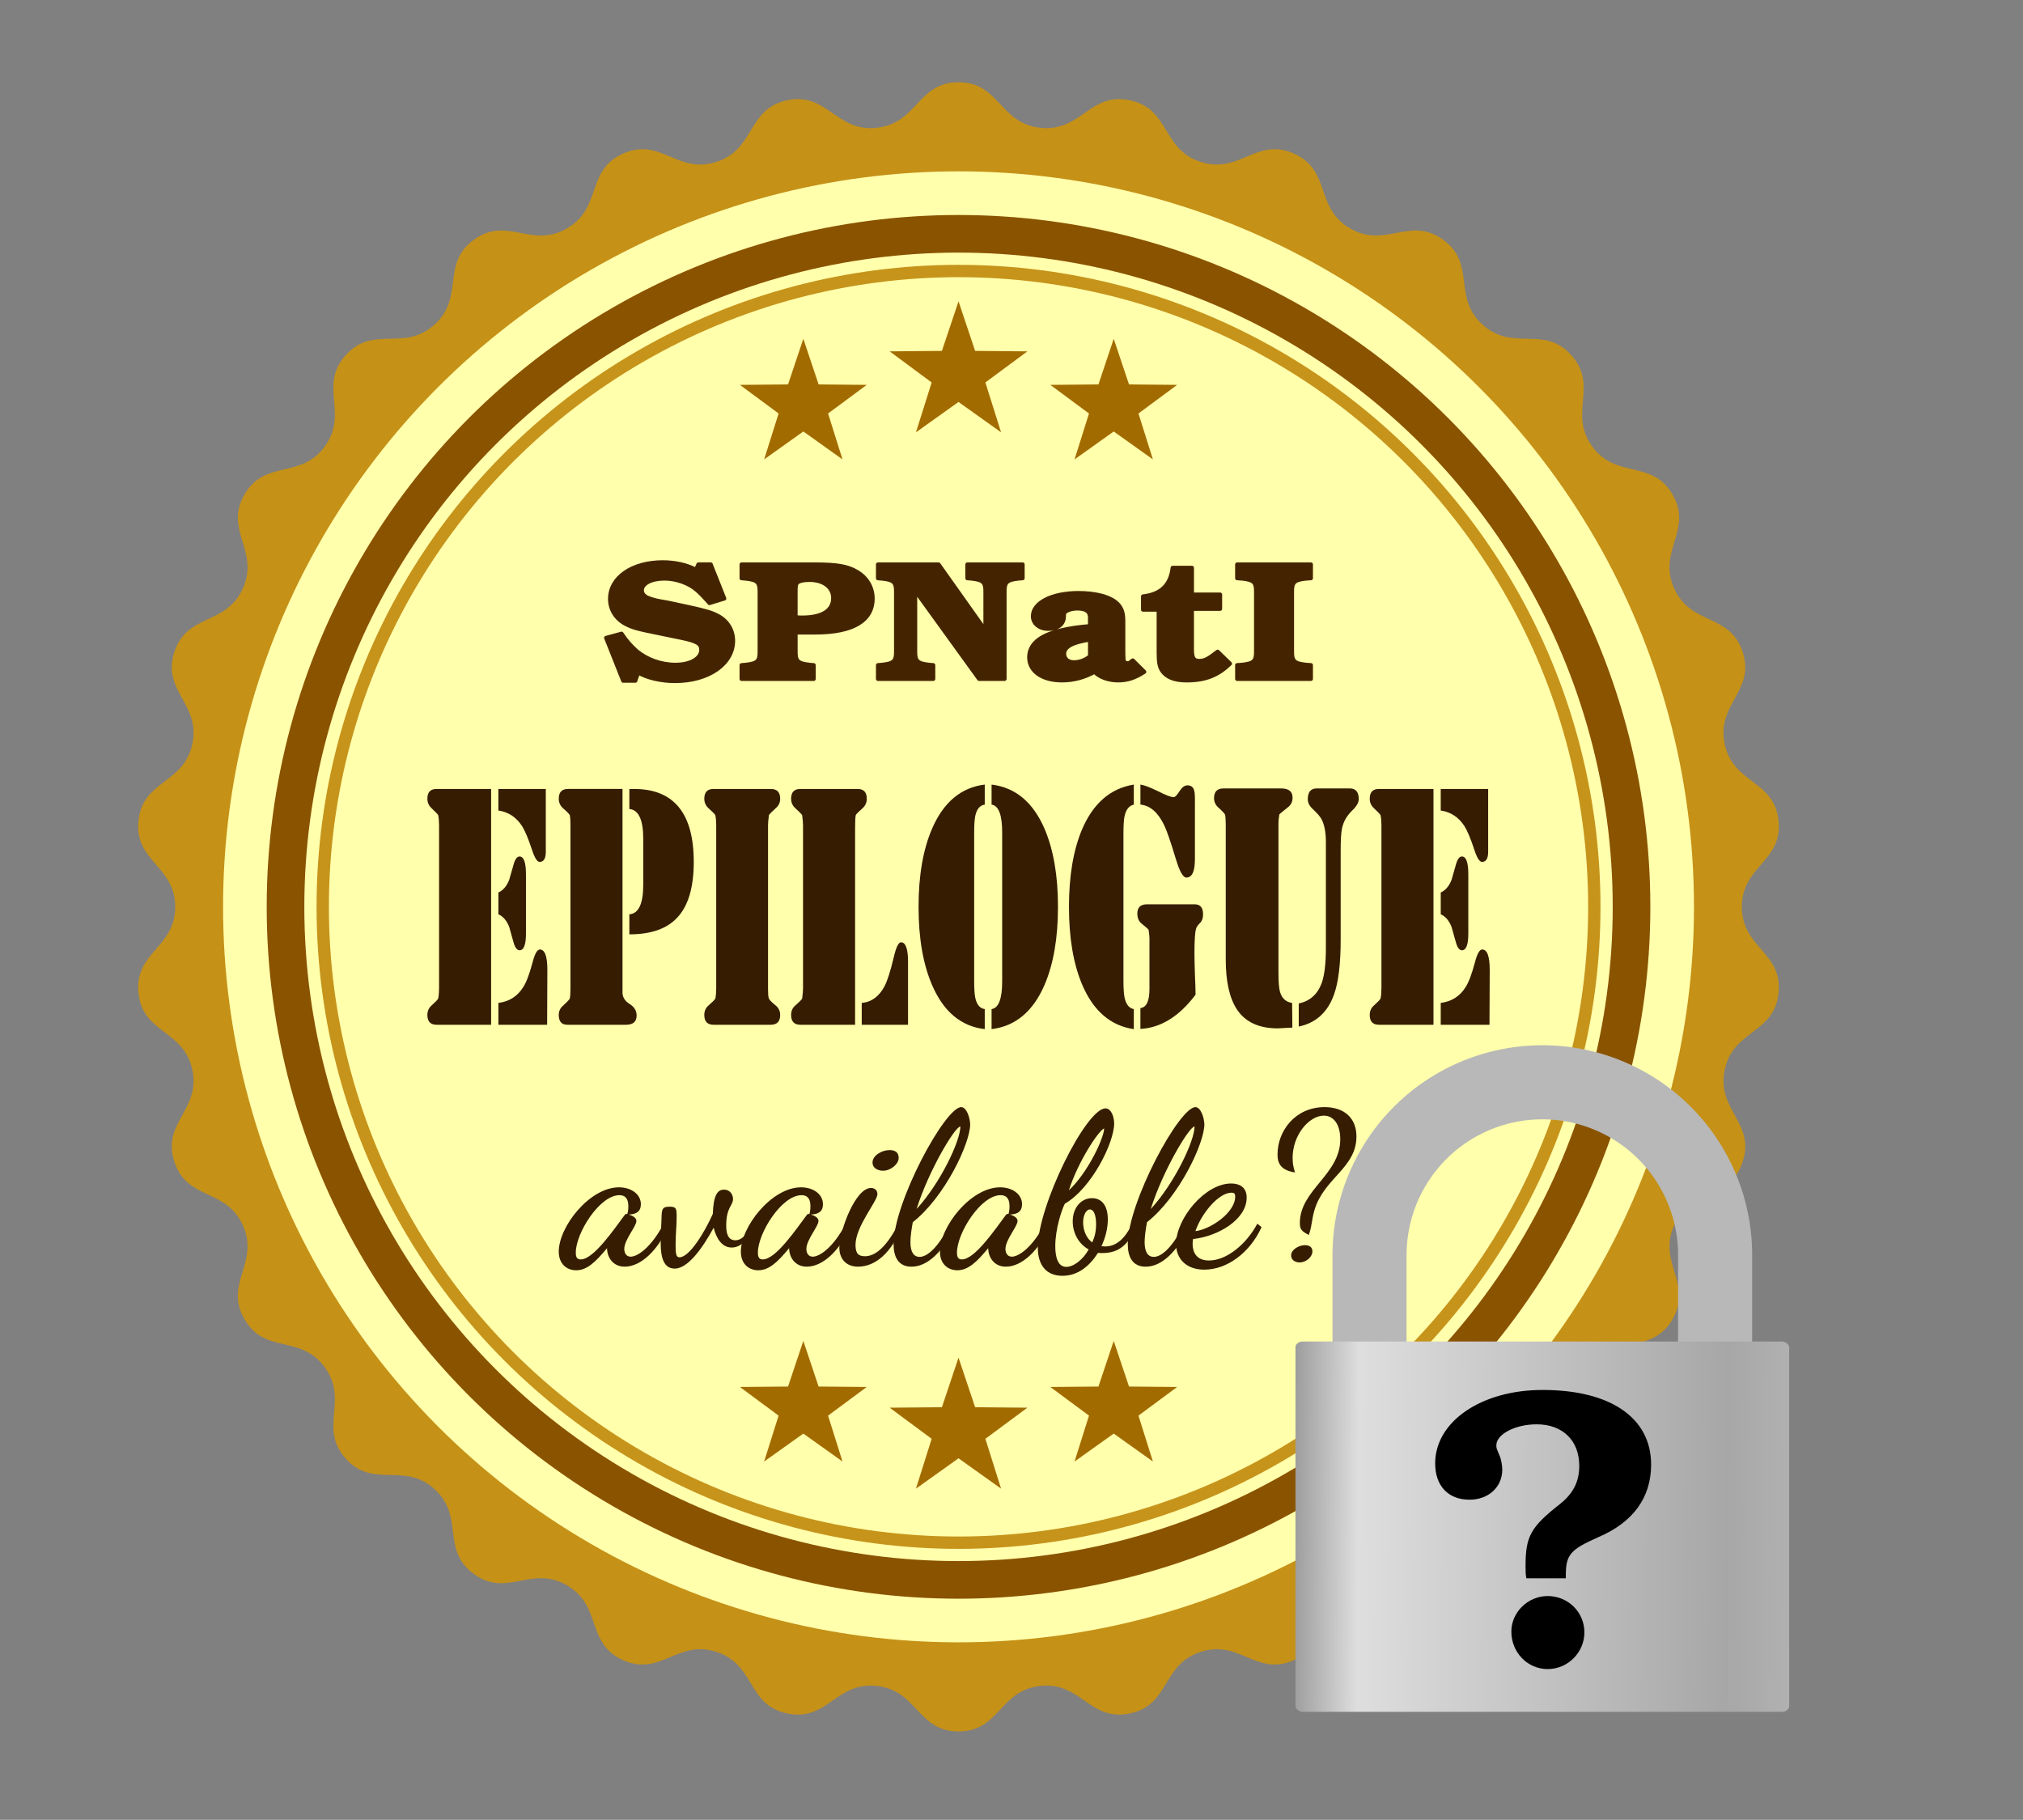 <?xml version="1.0" encoding="UTF-8"?>
<svg width="491.94" height="442.51" version="1.1" viewBox="0 0 130.159 117.081" xmlns="http://www.w3.org/2000/svg">
  <rect x="0" y="0" width="130.159" height="117.081" fill="#808080" stroke="none"/>
  <defs>
    <linearGradient id="a" x1="89.626" x2="115.322" y1="159.088" y2="159.24" gradientTransform="matrix(1.078 0 0 1.043 -13.272 -67.662)" gradientUnits="userSpaceOnUse" spreadMethod="reflect">
      <stop stop-color="#9e9e9e" offset="0"/>
      <stop stop-color="#dedede" offset=".146"/>
      <stop stop-color="#a7a7a7" offset="1"/>
    </linearGradient>
  </defs>
  <path d="m107.615 84.869c-1.326 2.297-3.612 0.952-5.17 3.098-1.559 2.146 0.426 3.904-1.349 5.875-1.775 1.971-3.731 0.181-5.702 1.955-1.971 1.775-0.395 3.907-2.541 5.466-2.146 1.559-3.687-0.599-5.983 0.727-2.297 1.326-1.199 3.74-3.621 4.818s-3.482-1.352-6.004-0.533-1.95 3.409-4.544 3.96-3.124-2.047-5.762-1.769-2.616 2.929-5.268 2.929c-2.652 0-2.631-2.651-5.268-2.929-2.638-0.277-3.168 2.321-5.762 1.769s-2.022-3.14-4.544-3.96-3.581 1.611-6.004 0.533-1.325-3.492-3.621-4.818c-2.297-1.326-3.838 0.832-5.983-0.727-2.146-1.559-0.57-3.691-2.541-5.466-1.971-1.775-3.927 0.016-5.702-1.955s0.21-3.729-1.349-5.875c-1.559-2.146-3.844-0.801-5.17-3.098-1.326-2.297 0.981-3.604-0.098-6.027-1.079-2.423-3.594-1.583-4.413-4.105-0.82-2.522 1.709-3.321 1.157-5.915-0.551-2.594-3.186-2.296-3.463-4.933-0.277-2.638 2.362-2.893 2.362-5.545 0-2.652-2.639-2.908-2.362-5.545 0.277-2.638 2.912-2.339 3.463-4.933 0.551-2.594-1.977-3.393-1.157-5.915s3.335-1.682 4.413-4.105-1.228-3.73 0.098-6.027 3.612-0.952 5.17-3.098c1.559-2.146-0.426-3.904 1.349-5.875 1.775-1.971 3.731-0.181 5.702-1.955 1.971-1.775 0.395-3.907 2.541-5.466 2.146-1.559 3.687 0.599 5.983-0.727 2.297-1.326 1.199-3.74 3.621-4.818s3.482 1.352 6.004 0.533c2.522-0.82 1.95-3.409 4.544-3.96s3.124 2.047 5.762 1.769 2.616-2.929 5.268-2.929c2.652 1e-7 2.631 2.651 5.268 2.929 2.638 0.277 3.168-2.321 5.762-1.769 2.594 0.551 2.022 3.14 4.544 3.96 2.522 0.82 3.581-1.611 6.004-0.533 2.423 1.079 1.325 3.492 3.621 4.818s3.838-0.832 5.983 0.727c2.146 1.559 0.57 3.691 2.541 5.466 1.971 1.775 3.927-0.016 5.701 1.955 1.775 1.971-0.21 3.729 1.349 5.875 1.559 2.146 3.844 0.801 5.17 3.098 1.326 2.297-0.981 3.604 0.098 6.027 1.079 2.423 3.594 1.583 4.413 4.105s-1.709 3.321-1.157 5.915 3.186 2.296 3.463 4.933-2.362 2.893-2.362 5.545 2.639 2.908 2.362 5.545-2.912 2.339-3.463 4.933 1.977 3.393 1.157 5.915-3.335 1.682-4.413 4.105c-1.079 2.423 1.228 3.73-0.098 6.027z" fill="#c59117"/>
  <circle cx="61.671" cy="58.343" r="47.319" fill="#ffffac"/>
  <circle cx="61.671" cy="58.343" r="43.301" fill="none" stroke="#8a5300" stroke-width="2.421"/>
  <circle cx="61.671" cy="58.343" r="40.907" fill="none" stroke="#c6941b" stroke-width=".794"/>
  <g fill="#a26b00" fill-rule="evenodd">
    <path d="m61.671 19.387 1.068 3.188 3.362 0.03-2.702 2.001 1.01 3.207-2.738-1.952-2.738 1.952 1.01-3.207-2.702-2.001 3.362-0.03z"/>
    <path d="m71.657 21.797 0.983 2.936 3.096 0.028-2.488 1.842 0.93 2.953-2.521-1.797-2.521 1.797 0.93-2.953-2.488-1.842 3.096-0.028z"/>
    <path d="m51.686 21.797 0.983 2.936 3.096 0.028-2.488 1.842 0.93 2.953-2.521-1.797-2.521 1.797 0.93-2.953-2.488-1.842 3.096-0.028z"/>
    <path d="m61.671 87.347 1.068 3.188 3.362 0.03-2.702 2.001 1.01 3.207-2.738-1.952-2.738 1.952 1.01-3.207-2.702-2.001 3.362-0.03z"/>
    <path d="m71.657 86.269 0.983 2.936 3.096 0.028-2.488 1.842 0.93 2.953-2.521-1.797-2.521 1.797 0.93-2.953-2.488-1.842 3.096-0.028z"/>
    <path d="m51.686 86.269 0.983 2.936 3.096 0.028-2.488 1.842 0.93 2.953-2.521-1.797-2.521 1.797 0.93-2.953-2.488-1.842 3.096-0.028z"/>
  </g>
  <g fill="#442400" stroke="#442400" stroke-linecap="round" stroke-linejoin="round" stroke-width=".261">
    <path d="m44.776 36.661c-0.529-0.303-1.348-0.487-2.128-0.487-1.97 0-3.398 0.984-3.398 2.357 0 0.681 0.37 1.276 1.005 1.611 0.463 0.238 0.727 0.314 2.287 0.627l1.309 0.27c0.992 0.205 1.269 0.368 1.269 0.768 0 0.562-0.687 0.962-1.666 0.962-0.925 0-1.851-0.335-2.512-0.897-0.357-0.324-0.608-0.595-0.952-1.103l-0.992 0.27 1.097 2.757h0.78l0.185-0.53c0.555 0.335 1.467 0.551 2.366 0.551 2.155 0 3.741-1.103 3.741-2.595 0-0.67-0.357-1.265-0.965-1.589-0.397-0.216-0.754-0.324-1.89-0.573l-1.203-0.259c-0.027-0.011-0.278-0.054-0.648-0.119-0.251-0.043-0.489-0.108-0.687-0.184-0.317-0.108-0.476-0.292-0.476-0.519 0-0.443 0.608-0.757 1.454-0.757 0.754 0 1.573 0.292 2.076 0.735 0.225 0.195 0.397 0.368 0.82 0.843l0.952-0.292-0.873-2.195h-0.793z"/>
    <path d="m51.188 40.694h1.256c2.419 0 3.702-0.757 3.702-2.184 0-0.714-0.37-1.351-1.031-1.73-0.582-0.346-1.269-0.465-2.657-0.465h-4.746v0.887l0.264 0.022c0.767 0.086 0.912 0.227 0.899 0.908v3.73c0.014 0.681-0.132 0.822-0.899 0.908l-0.264 0.022v0.887h4.64v-0.887l-0.264-0.022c-0.767-0.087-0.912-0.227-0.899-0.908zm0-2.595c0-0.389 0.014-0.508 0.093-0.595 0.093-0.119 0.397-0.195 0.806-0.195 0.912 0 1.52 0.476 1.52 1.168 0 0.811-0.714 1.254-1.983 1.254-0.132 0-0.225 0-0.436-0.022z"/>
    <path d="m60.389 36.315h-3.9v0.887l0.264 0.022c0.767 0.086 0.912 0.227 0.899 0.908v3.73c0.014 0.681-0.132 0.822-0.899 0.908l-0.264 0.022v0.887h3.556v-0.887l-0.264-0.022c-0.767-0.087-0.912-0.227-0.899-0.908v-3.871l4.111 5.687h1.639v-5.547c-0.014-0.681 0.132-0.822 0.899-0.908l0.264-0.022v-0.887h-3.556v0.887l0.264 0.022c0.767 0.086 0.912 0.227 0.899 0.908v2.433z"/>
    <path d="m72.882 42.489c-0.238 0.184-0.238 0.184-0.331 0.184-0.093 0-0.198-0.054-0.225-0.119-0.04-0.076-0.04-0.076-0.053-0.487v-2.13c0-0.573-0.145-0.919-0.502-1.2-0.463-0.368-1.335-0.584-2.38-0.584-1.705 0-2.935 0.627-2.935 1.492 0 0.465 0.423 0.811 0.978 0.811 0.648 0 1.031-0.314 1.018-0.833 0-0.151 0.027-0.227 0.119-0.281 0.159-0.119 0.449-0.195 0.727-0.195 0.568 0 0.833 0.184 0.833 0.584v0.551c-0.727 0.054-1.362 0.151-1.93 0.292-1.322 0.324-1.983 0.897-1.983 1.719 0 0.887 0.846 1.481 2.102 1.481 0.754 0 1.428-0.184 2.102-0.551 0.317 0.335 0.899 0.551 1.52 0.551 0.595 0 1.084-0.162 1.679-0.551zm-2.75-0.259c-0.344 0.259-0.674 0.378-1.044 0.378-0.37 0-0.621-0.216-0.621-0.541 0-0.465 0.529-0.746 1.666-0.919z"/>
    <path d="m78.501 39.169v-0.919h-1.811v-1.719h-1.243c-0.132 1.114-0.754 1.708-1.904 1.838v0.854h1.005v2.735c0 0.66 0.053 0.919 0.212 1.179 0.291 0.432 0.806 0.638 1.586 0.638 1.19 0 2.023-0.324 2.789-1.081l-0.793-0.768c-0.595 0.465-0.833 0.595-1.177 0.595-0.357 0-0.476-0.173-0.476-0.735v-2.616z"/>
    <path d="m84.344 43.678v-0.887l-0.317-0.022c-0.767-0.087-0.912-0.227-0.899-0.908v-3.73c-0.014-0.681 0.132-0.822 0.899-0.908l0.317-0.022v-0.887h-4.746v0.887l0.317 0.022c0.767 0.086 0.912 0.227 0.899 0.908v3.73c0.014 0.681-0.132 0.822-0.899 0.908l-0.317 0.022v0.887z"/>
  </g>
  <g fill="#361c00">
    <path d="m35.117 54.79q0 0.661-0.397 0.661-0.241 0-0.497-0.793-0.355-1.074-0.639-1.52-0.568-0.859-1.519-0.992v-1.388h3.051zm-1.277 5.272q0 1.074-0.412 1.074-0.241 0-0.383-0.496t-0.284-1.008q-0.241-0.612-0.695-0.81v-1.405q0.454-0.198 0.695-0.81 0.142-0.496 0.284-0.992 0.142-0.512 0.383-0.512 0.412 0 0.412 1.157zm-2.242 5.867h-3.505q-0.596 0-0.596-0.628 0-0.38 0.27-0.612 0.369-0.331 0.426-0.446 0.057-0.281 0.057-0.661v-10.478q0-0.38-0.057-0.661-0.057-0.099-0.426-0.446-0.27-0.248-0.27-0.612 0-0.628 0.596-0.628h3.505zm3.619-3.52-0.015 3.52h-3.136v-1.405q1.05-0.132 1.604-1.025 0.298-0.463 0.596-1.587 0.213-0.826 0.468-0.826 0.483 0 0.483 1.322z"/>
    <path d="m44.636 55.451q0 2.446-1.05 3.57-0.993 1.091-3.094 1.091v-1.289q0.894-0.066 0.894-1.901v-2.958q0-1.835-0.894-1.917v-1.289h0.298q3.846 0 3.846 4.694zm-3.676 9.883q0 0.595-0.681 0.595h-3.775q-0.553 0-0.553-0.628 0-0.364 0.27-0.595 0.383-0.347 0.44-0.463 0.043-0.215 0.043-0.661v-10.478q0-0.446-0.043-0.661-0.057-0.116-0.44-0.446-0.27-0.248-0.27-0.612 0-0.628 0.596-0.628h3.505v13.089q0 0.463 0.454 0.744 0.454 0.281 0.454 0.744z"/>
    <path d="m50.196 65.301q0 0.628-0.61 0.628h-3.676q-0.596 0-0.596-0.628 0-0.38 0.27-0.612 0.383-0.331 0.44-0.446 0.057-0.281 0.057-0.661v-10.478q0-0.38-0.057-0.661-0.057-0.099-0.44-0.446-0.27-0.248-0.27-0.612 0-0.628 0.596-0.628h3.676q0.61 0 0.61 0.628 0 0.364-0.27 0.595-0.383 0.347-0.454 0.463-0.057 0.43-0.057 0.661v10.528q0 0.43 0.043 0.578 0.043 0.149 0.412 0.446 0.326 0.248 0.326 0.645z"/>
    <path d="m55.769 51.385q0 0.364-0.27 0.612-0.383 0.331-0.44 0.446-0.043 0.215-0.043 0.826v12.66h-3.52q-0.596 0-0.596-0.628 0-0.38 0.27-0.612 0.383-0.331 0.44-0.446 0.057-0.43 0.057-0.661v-10.478q0-0.231-0.057-0.661-0.057-0.099-0.44-0.446-0.27-0.248-0.27-0.612 0-0.628 0.596-0.628h3.676q0.596 0 0.596 0.628zm2.654 14.544h-2.98v-1.405q0.951-0.083 1.476-1.091 0.27-0.529 0.582-1.835 0.227-0.975 0.468-0.975 0.454 0 0.454 1.273z"/>
    <path d="m68.07 58.343q0 3.008-0.866 5.024-1.107 2.562-3.406 2.843v-1.289q0.681-0.099 0.681-1.785v-9.586q0-1.686-0.681-1.785v-1.289q2.299 0.281 3.406 2.843 0.866 2.016 0.866 5.024zm-4.712 7.867q-2.285-0.264-3.392-2.843-0.866-2.016-0.866-5.024t0.866-5.024q1.107-2.562 3.392-2.843v1.289q-0.468 0.066-0.61 0.727-0.071 0.331-0.071 1.124v9.453q0 0.793 0.071 1.124 0.142 0.661 0.61 0.727z"/>
    <path d="m76.88 55.286q0 1.173-0.553 1.173-0.312 0-0.667-1.173-0.511-1.702-0.766-2.215-0.596-1.223-1.519-1.306v-1.289q0.355 0.05 1.135 0.43 0.738 0.38 1.008 0.38 0.128 0 0.369-0.38 0.241-0.38 0.511-0.38 0.312 0 0.412 0.264 0.071 0.165 0.071 0.595zm0.525 3.537q0 0.347-0.17 0.529-0.227 0.231-0.27 0.364-0.114 0.331-0.114 1.587 0 0.446 0.028 1.355 0.043 0.892 0.043 1.339-1.589 2.099-3.548 2.198v-1.339q0.582-0.066 0.582-1.223v-3.289q0-0.165-0.057-0.529-0.043-0.066-0.468-0.413-0.255-0.215-0.255-0.628 0-0.595 0.624-0.595h3.065q0.539 0 0.539 0.645zm-4.456 7.388q-2.256-0.331-3.335-2.892-0.837-2-0.837-4.975t0.837-4.975q1.079-2.529 3.335-2.892v1.289q-0.454 0.099-0.596 0.744-0.071 0.331-0.071 1.107v9.453q0 0.76 0.071 1.107 0.142 0.661 0.596 0.744z"/>
    <path d="m87.421 51.418q0 0.331-0.454 0.76-0.497 0.496-0.624 1.124-0.085 0.413-0.085 1.421v5.735q0 2.33-0.426 3.52-0.61 1.719-2.271 2.066v-1.487q1.064-0.215 1.476-1.306 0.27-0.76 0.27-2.248v-6.842q0-0.959-0.298-1.487-0.128-0.231-0.568-0.645-0.298-0.281-0.298-0.612 0-0.694 0.582-0.694h2.115q0.582 0 0.582 0.694zm-4.258-0.099q0 0.397-0.312 0.628-0.497 0.397-0.539 0.446-0.057 0.364-0.057 0.562v9.602q0 0.909 0.099 1.256 0.185 0.628 0.781 0.711l0.015 1.587q-0.894 0.05-0.937 0.05-1.802 0-2.611-1.19-0.738-1.091-0.738-3.256v-8.644q0-0.446-0.043-0.661-0.071-0.132-0.44-0.463-0.27-0.248-0.27-0.595 0-0.628 0.61-0.628h3.704q0.738 0 0.738 0.595z"/>
    <path d="m95.748 54.79q0 0.661-0.397 0.661-0.241 0-0.497-0.793-0.355-1.074-0.639-1.52-0.568-0.859-1.519-0.992v-1.388h3.051zm-1.277 5.272q0 1.074-0.412 1.074-0.241 0-0.383-0.496-0.142-0.496-0.284-1.008-0.241-0.612-0.695-0.81v-1.405q0.454-0.198 0.695-0.81 0.142-0.496 0.284-0.992 0.142-0.512 0.383-0.512 0.412 0 0.412 1.157zm-2.242 5.867h-3.505q-0.596 0-0.596-0.628 0-0.38 0.27-0.612 0.369-0.331 0.426-0.446 0.057-0.281 0.057-0.661v-10.478q0-0.38-0.057-0.661-0.057-0.099-0.426-0.446-0.27-0.248-0.27-0.612 0-0.628 0.596-0.628h3.505zm3.619-3.52-0.015 3.52h-3.136v-1.405q1.05-0.132 1.604-1.025 0.298-0.463 0.596-1.587 0.213-0.826 0.468-0.826 0.483 0 0.483 1.322z"/>
  </g>
  <g fill="#361c00">
    <path d="m41.234 77.482c0-0.657-0.63-1.095-1.41-1.095-1.889 0-3.873 2.532-3.873 4.133 0 0.807 0.52 1.204 1.122 1.204 0.698 0 1.259-0.547 1.984-1.423 0 0.561 0.356 1.191 1.136 1.191 1.026 0 2.108-1.026 2.778-2.518l-0.26-0.26c-0.821 1.56-1.697 2.135-2.135 2.135-0.301 0-0.411-0.26-0.411-0.493 0-0.602 0.78-1.451 0.78-1.807 0-0.233-0.315-0.356-0.493-0.411 0.479-0.014 0.78-0.192 0.78-0.657zm-1.04 0.684c-0.698 0.931-1.998 2.86-2.833 2.86-0.219 0-0.315-0.123-0.315-0.438 0-1.259 1.533-3.695 2.806-3.695 0.465 0 0.575 0.342 0.575 0.712 0 0.192-0.014 0.328-0.068 0.506-0.014 0-0.041-0.014-0.055-0.014-0.041 0-0.082 0.027-0.109 0.068z"/>
    <path d="m48.379 78.782c-0.383 0.753-0.712 1.013-1.067 1.013-0.534 0-0.588-0.575-0.588-0.958 0-1.163 0.438-1.273 0.438-1.697 0-0.219-0.137-0.602-0.588-0.602-0.397 0-0.671 0.328-0.712 1.56-0.534 1.191-1.505 2.792-2.149 2.792-0.219 0-0.246-0.246-0.246-0.821 0-0.588 0.068-1.232 0.068-1.779 0-0.52-0.014-0.657-0.452-0.657-0.479 0-0.506 0.164-0.52 0.712-0.041 0.931-0.055 1.437-0.055 1.629 0 0.972 0.219 1.642 0.903 1.642 0.876 0 1.834-1.396 2.504-2.628 0.192 0.739 0.561 1.273 1.163 1.273 0.479 0 1.026-0.356 1.451-1.355z"/>
    <path d="m52.95 77.482c0-0.657-0.63-1.095-1.41-1.095-1.889 0-3.873 2.532-3.873 4.133 0 0.807 0.52 1.204 1.122 1.204 0.698 0 1.259-0.547 1.984-1.423 0 0.561 0.356 1.191 1.136 1.191 1.026 0 2.108-1.026 2.778-2.518l-0.26-0.26c-0.821 1.56-1.697 2.135-2.135 2.135-0.301 0-0.411-0.26-0.411-0.493 0-0.602 0.78-1.451 0.78-1.807 0-0.233-0.315-0.356-0.493-0.411 0.479-0.014 0.78-0.192 0.78-0.657zm-1.04 0.684c-0.698 0.931-1.998 2.86-2.833 2.86-0.219 0-0.315-0.123-0.315-0.438 0-1.259 1.533-3.695 2.806-3.695 0.465 0 0.575 0.342 0.575 0.712 0 0.192-0.014 0.328-0.068 0.506-0.014 0-0.041-0.014-0.055-0.014-0.041 0-0.082 0.027-0.109 0.068z"/>
    <path d="m56.042 76.428c-1.026 0-2.039 2.806-2.039 3.846 0 0.671 0.397 1.218 1.204 1.218 1.136 0 2.162-0.931 2.806-2.546l-0.205-0.219c-0.794 1.56-1.533 2.094-2.149 2.094-0.397 0-0.616-0.137-0.616-0.725 0-1.204 1.41-2.806 1.41-3.271 0-0.26-0.192-0.397-0.411-0.397zm0.78-1.109c0.493 0 0.999-0.438 0.999-0.821s-0.26-0.506-0.588-0.506c-0.506 0-1.095 0.356-1.095 0.794 0 0.37 0.342 0.534 0.684 0.534z"/>
    <path d="m62.42 72.323c-0.014-0.424-0.233-1.095-0.575-1.095-1.04 0-4.352 6.131-4.352 8.814 0 0.794 0.287 1.451 1.15 1.451 1.054 0 2.053-0.999 2.833-2.628l-0.328-0.178c-0.506 1.081-1.3 2.176-1.984 2.176-0.356 0-0.588-0.287-0.588-0.944 0-0.356 0.068-0.821 0.151-1.286 2.08-1.642 3.695-5.091 3.695-6.309zm-0.63 0.151c0 0.917-1.273 3.627-2.819 5.31 0.78-2.477 2.477-5.31 2.819-5.31z"/>
    <path d="m65.759 77.482c0-0.657-0.63-1.095-1.41-1.095-1.889 0-3.873 2.532-3.873 4.133 0 0.807 0.52 1.204 1.122 1.204 0.698 0 1.259-0.547 1.984-1.423 0 0.561 0.356 1.191 1.136 1.191 1.026 0 2.108-1.026 2.778-2.518l-0.26-0.26c-0.821 1.56-1.697 2.135-2.135 2.135-0.301 0-0.411-0.26-0.411-0.493 0-0.602 0.78-1.451 0.78-1.807 0-0.233-0.315-0.356-0.493-0.411 0.479-0.014 0.78-0.192 0.78-0.657zm-1.04 0.684c-0.698 0.931-1.998 2.86-2.833 2.86-0.219 0-0.315-0.123-0.315-0.438 0-1.259 1.533-3.695 2.806-3.695 0.465 0 0.575 0.342 0.575 0.712 0 0.192-0.014 0.328-0.068 0.506-0.014 0-0.041-0.014-0.055-0.014-0.041 0-0.082 0.027-0.109 0.068z"/>
    <path d="m71.685 72.254c-0.014-0.424-0.192-0.944-0.561-0.944-1.245 0-4.352 6.254-4.352 8.95 0 1.136 0.547 1.82 1.588 1.82 1.013 0 1.765-0.657 2.286-1.478 0.096 0.014 0.192 0.014 0.287 0.014 1.081 0 1.683-0.575 2.149-1.656l-0.205-0.287c-0.287 0.588-0.807 1.519-1.765 1.519-0.109 0-0.151-0.014-0.246-0.014 0.274-0.588 0.411-1.191 0.411-1.724 0-0.931-0.424-1.369-1.013-1.369-0.698 0-1.245 0.602-1.245 1.492 0 0.725 0.356 1.437 1.026 1.807-0.342 0.63-0.958 1.122-1.437 1.122-0.534 0-0.712-0.602-0.712-1.328 0-1.122 0.424-2.381 0.616-2.737 1.697-0.972 3.175-3.9 3.175-5.187zm-0.643 0.342c-0.014 0.643-1.081 2.888-2.272 3.983 0.616-1.902 1.93-3.859 2.272-3.983zm-1.355 6.049c0-0.452 0.192-0.835 0.438-0.835 0.219 0 0.397 0.301 0.397 0.958 0 0.438-0.082 0.794-0.246 1.163-0.452-0.315-0.588-0.903-0.588-1.286z"/>
    <path d="m77.488 72.323c-0.014-0.424-0.233-1.095-0.575-1.095-1.04 0-4.352 6.131-4.352 8.814 0 0.794 0.287 1.451 1.15 1.451 1.054 0 2.053-0.999 2.833-2.628l-0.328-0.178c-0.506 1.081-1.3 2.176-1.984 2.176-0.356 0-0.588-0.287-0.588-0.944 0-0.356 0.068-0.821 0.151-1.286 2.08-1.642 3.695-5.091 3.695-6.309zm-0.63 0.151c0 0.917-1.273 3.627-2.819 5.31 0.78-2.477 2.477-5.31 2.819-5.31z"/>
    <path d="m80.211 77.058c0-0.725-0.52-0.917-0.999-0.917-1.697 0-3.545 2.272-3.545 3.887 0 0.944 0.643 1.656 1.82 1.656 1.464 0 2.942-1.095 3.681-2.737l-0.274-0.219c-0.698 1.314-1.971 2.368-3.107 2.368-1.04 0-1.054-0.876-1.054-1.067 0-0.178 0.014-0.246 0.027-0.315 1.642-0.178 3.449-1.273 3.449-2.655zm-0.972-0.328c0.164 0 0.233 0.055 0.233 0.26 0 1.026-1.601 2.108-2.559 2.217 0.383-1.136 1.492-2.477 2.327-2.477z"/>
    <path d="m87.273 73.116c0-1.218-0.821-1.889-2.053-1.889-1.848 0-3.025 1.492-3.025 3.052 0 0.588 0.233 1.013 1.122 1.15-0.109-0.356-0.151-0.616-0.151-0.931 0-1.492 1.067-2.723 2.012-2.723 0.602 0 1.054 0.534 1.054 1.519 0 2.286-2.6 3.244-2.6 5.392 0 0.411 0.123 0.534 0.575 0.766 0.219-0.602 0.178-0.985 0.37-1.615 0.616-2.053 2.696-2.696 2.696-4.722zm-3.654 8.102c0.424 0 0.821-0.356 0.821-0.712 0-0.274-0.205-0.397-0.479-0.397-0.397 0-0.89 0.287-0.89 0.657 0 0.301 0.26 0.452 0.547 0.452z"/>
  </g>
  <path d="m99.206 67.248a13.501 13.501 0 0 0-13.473 13.501 13.501 13.501 0 0 0 0 0.027v13.473h27.001v-13.501a13.501 13.501 0 0 0-13.5-13.501 13.501 13.501 0 0 0-0.027 0zm0.027 4.765a8.736 8.736 0 0 1 8.736 8.736v11.912h-17.471v-11.912a8.736 8.736 0 0 1 8.736-8.736z" fill="#b8b8b8" fill-rule="evenodd"/>
  <rect x="83.35" y="86.307" width="31.766" height="23.824" rx=".482" ry=".362" fill="url(#a)" fill-rule="evenodd" style="mix-blend-mode:normal;paint-order:markers stroke fill"/>
  <path d="m100.745 101.54v-0.203c0-1.321 0.305-1.651 2.083-2.438 2.261-0.965 3.404-2.565 3.404-4.674 0-2.997-2.591-4.801-6.985-4.801-3.937 0-6.909 2.032-6.909 4.724 0 1.448 0.838 2.337 2.21 2.337 1.219 0 2.108-0.813 2.108-1.93 0-0.254-0.076-0.711-0.178-0.914-0.203-0.483-0.203-0.483-0.203-0.66 0-0.711 1.219-1.346 2.591-1.346 1.676 0 2.743 1.041 2.743 2.667 0 1.016-0.381 1.778-1.245 2.464-1.88 1.473-2.21 2.083-2.21 3.962 0 0.381 0 0.508 0.051 0.813zm-1.168 1.143c-1.27 0-2.337 1.041-2.337 2.286 0 1.346 1.041 2.413 2.337 2.413 1.295 0 2.362-1.067 2.362-2.362s-1.041-2.337-2.362-2.337z" stroke-width=".265px"/>
</svg>
